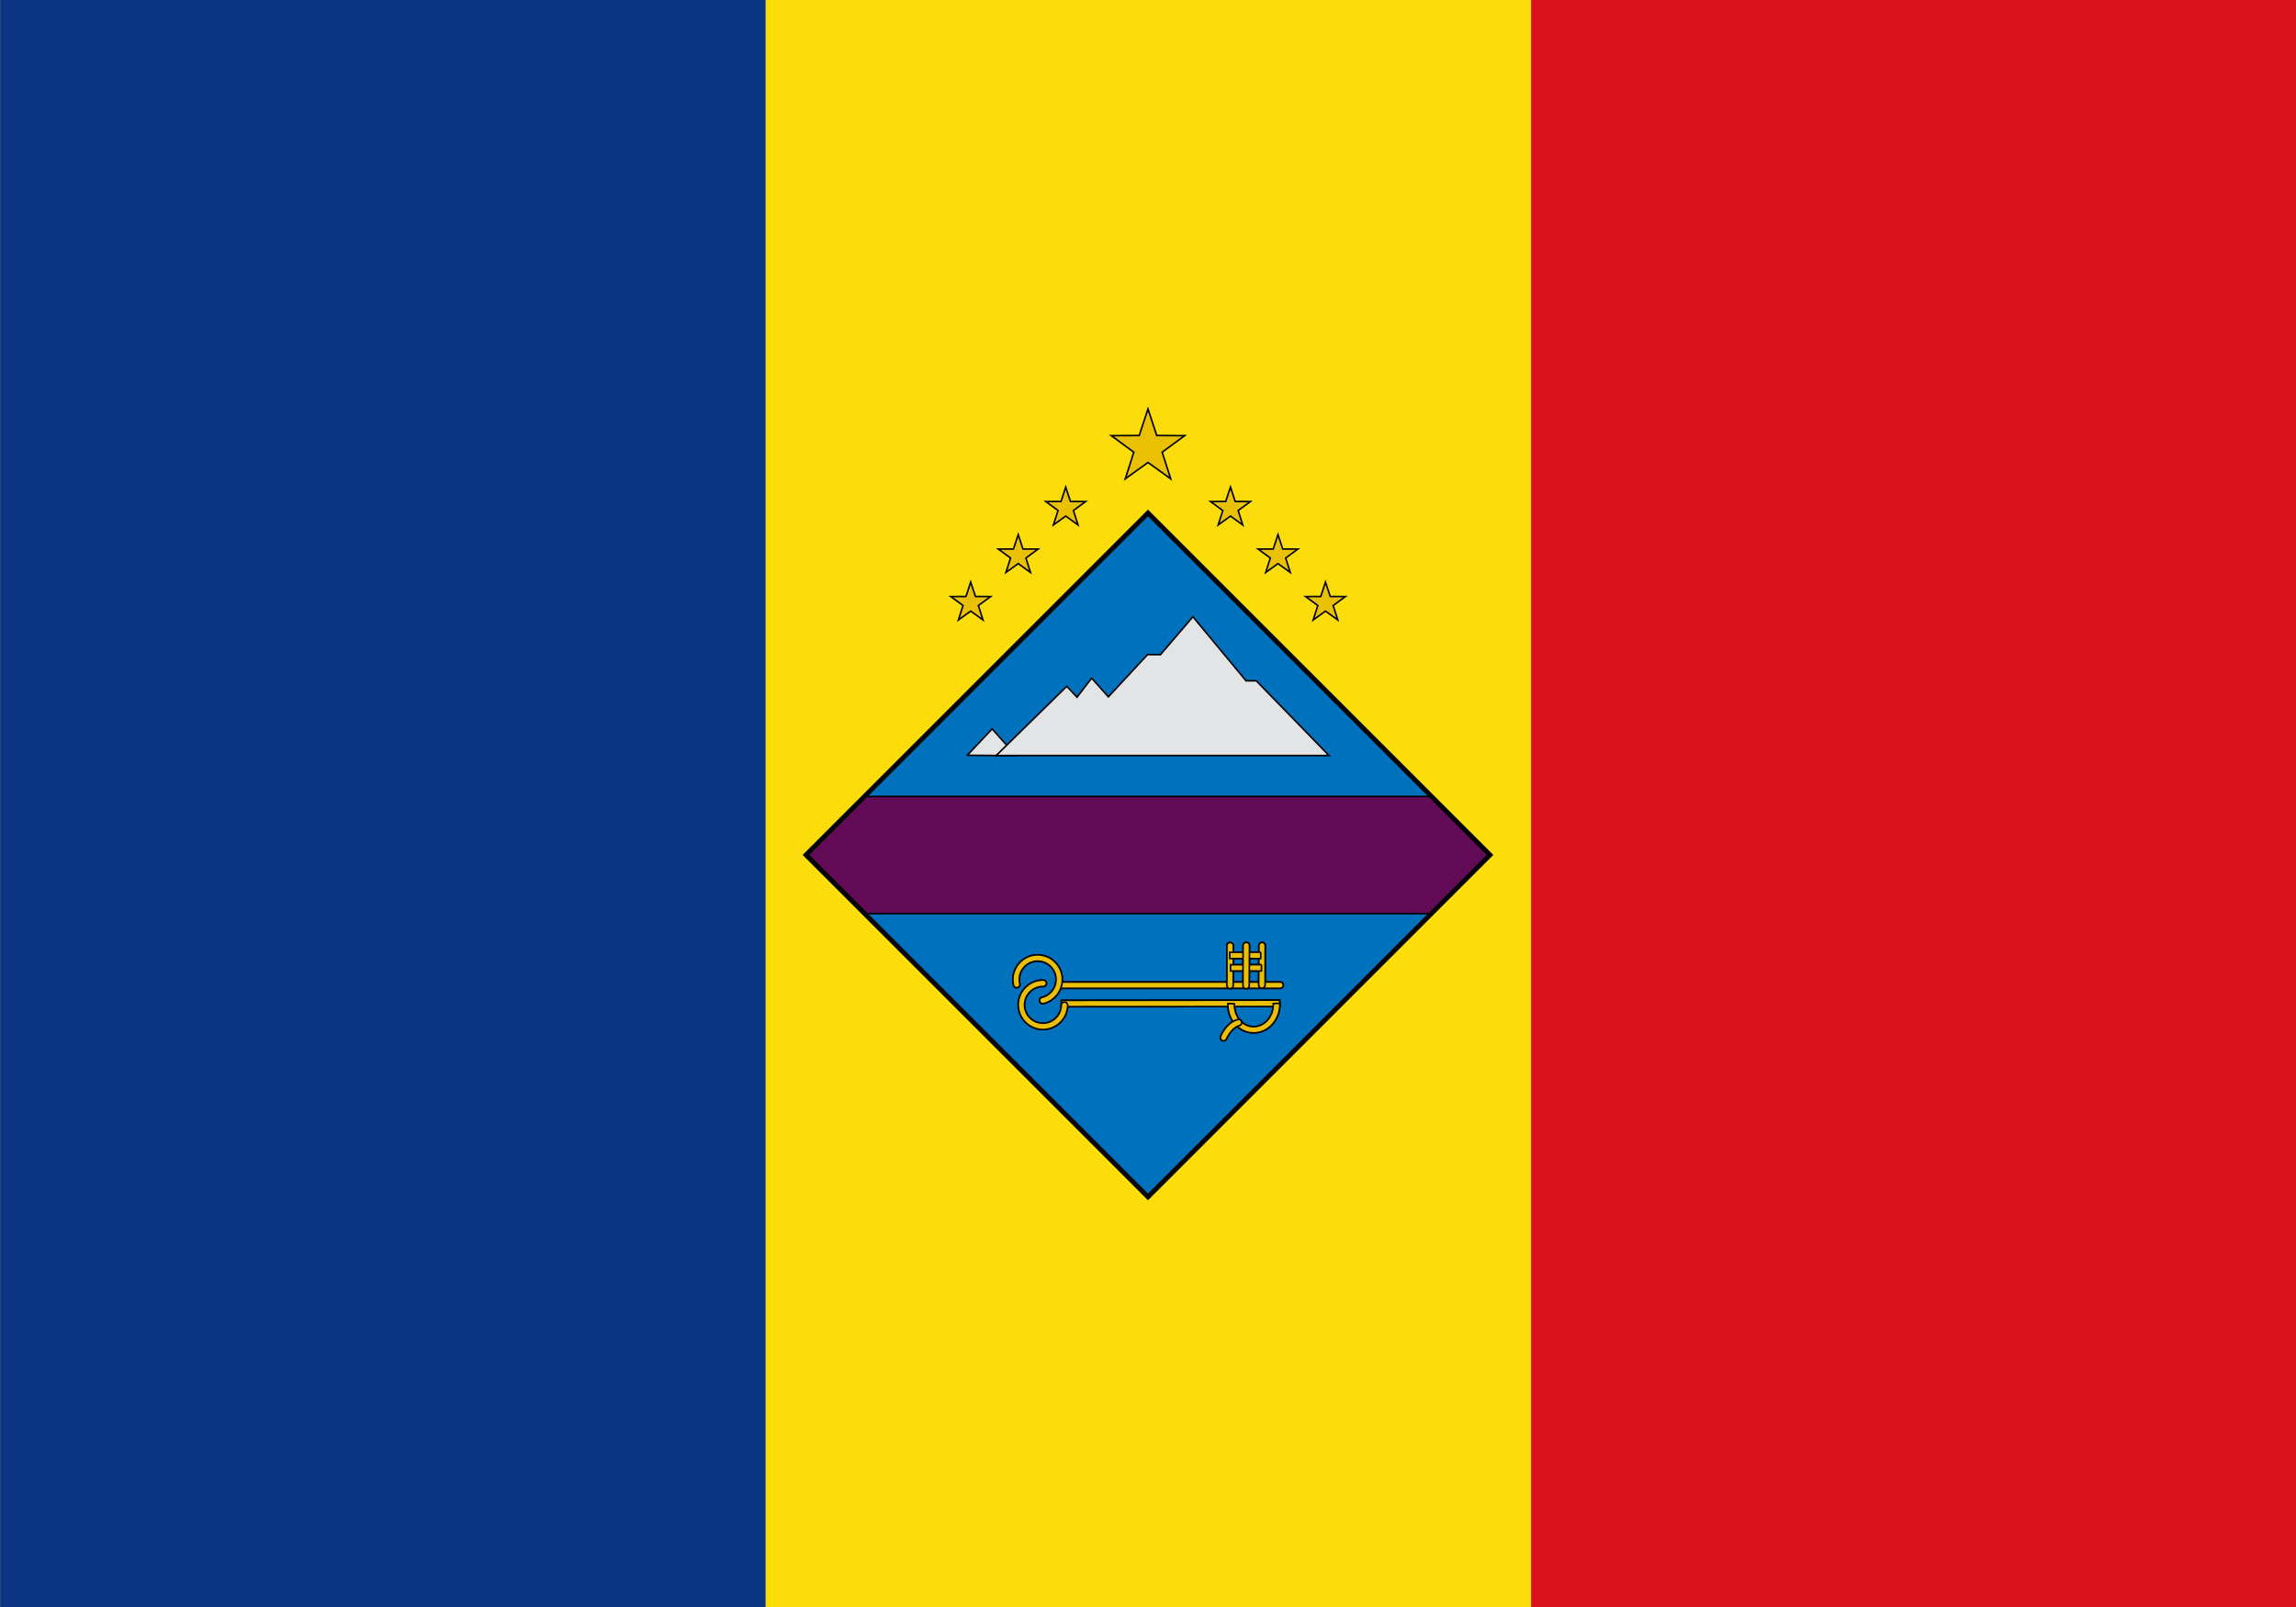 <?xml version="1.0" encoding="UTF-8" standalone="no"?>
<!-- Created with Inkscape (http://www.inkscape.org/) -->

<svg
        xmlns:dc="http://purl.org/dc/elements/1.1/"
        xmlns:cc="http://creativecommons.org/ns#"
        xmlns:rdf="http://www.w3.org/1999/02/22-rdf-syntax-ns#"
        xmlns:svg="http://www.w3.org/2000/svg"
        xmlns="http://www.w3.org/2000/svg"
        xmlns:xlink="http://www.w3.org/1999/xlink"
        xmlns:sodipodi="http://sodipodi.sourceforge.net/DTD/sodipodi-0.dtd"
        xmlns:inkscape="http://www.inkscape.org/namespaces/inkscape"
        width="750"
        height="525"
        id="svg2209"
        sodipodi:version="0.32"
        inkscape:version="0.48.1 "
        version="1.0"
        sodipodi:docname="Encamp.svg"
        inkscape:output_extension="org.inkscape.output.svg.inkscape">
    <defs
            id="defs2211">
        <clipPath
                id="clipPath4146"
                clipPathUnits="userSpaceOnUse">
            <rect
                    style="fill:none;stroke:#000000;stroke-width:1.229;stroke-miterlimit:4;stroke-dasharray:none"
                    id="rect4148"
                    width="125.116"
                    height="125.116"
                    x="-33.602"
                    y="189.971"
                    transform="matrix(0.707,-0.707,0.707,0.707,0,0)" />
        </clipPath>
        <clipPath
                id="clipPath3930"
                clipPathUnits="userSpaceOnUse">
            <rect
                    style="fill:none;stroke:#000000;stroke-width:1.229;stroke-miterlimit:4;stroke-dasharray:none"
                    id="rect3932"
                    width="125.116"
                    height="125.116"
                    x="-168.758"
                    y="54.816"
                    transform="matrix(0.707,-0.707,0.707,0.707,0,0)" />
        </clipPath>
        <clipPath
                id="clipPath3914"
                clipPathUnits="userSpaceOnUse">
            <rect
                    transform="matrix(0.707,-0.707,0.707,0.707,0,0)"
                    y="-127.92"
                    x="-531.334"
                    height="307.591"
                    width="307.591"
                    id="rect3916"
                    style="fill:#0071bc;stroke:none" />
        </clipPath>
        <clipPath
                id="clipPath3896"
                clipPathUnits="userSpaceOnUse">
            <rect
                    style="fill:#0071bc;fill-opacity:1;fill-rule:nonzero;stroke:none"
                    id="rect3898"
                    width="307.591"
                    height="307.591"
                    x="-474.431"
                    y="-182.688"
                    transform="matrix(0.707,-0.707,0.707,0.707,0,0)" />
        </clipPath>
    </defs>
    <sodipodi:namedview
            id="base"
            pagecolor="#ffffff"
            bordercolor="#666666"
            borderopacity="1.0"
            inkscape:pageopacity="0.0"
            inkscape:pageshadow="2"
            inkscape:zoom="0.90651089"
            inkscape:cx="374.99999"
            inkscape:cy="250.00002"
            inkscape:document-units="px"
            inkscape:current-layer="layer1"
            showborder="false"
            inkscape:showpageshadow="false"
            inkscape:window-width="1440"
            inkscape:window-height="840"
            inkscape:window-x="-4"
            inkscape:window-y="-4"
            showgrid="false"
            fit-margin-top="0"
            fit-margin-left="0"
            fit-margin-right="0"
            fit-margin-bottom="0"
            inkscape:window-maximized="0"
            inkscape:snap-bbox="true"
            inkscape:bbox-nodes="true" />
    <g
            inkscape:label="Capa 1"
            inkscape:groupmode="layer"
            id="layer1"
            transform="translate(-105.714,24.066)">
        <g
                id="g2225"
                transform="matrix(1.667,0,0,1.75,-70.476,-375.7)">
            <rect
                    y="200.934"
                    x="105.714"
                    height="300"
                    width="450"
                    id="rect2217"
                    style="fill:#fcdd09;fill-opacity:1;stroke:none" />
            <rect
                    y="200.934"
                    x="405.714"
                    height="300"
                    width="150"
                    id="rect2221"
                    style="fill:#da121a;fill-opacity:1;stroke:none" />
            <rect
                    style="fill:#0b3583;fill-opacity:1;stroke:none"
                    id="rect2986"
                    width="150"
                    height="300"
                    x="105.714"
                    y="200.934" />
        </g>
        <g
                transform="matrix(1.263,0,0,1.263,229.359,55.601)"
                id="g17168">
            <rect
                    style="fill:#0071bc;stroke:#000000;stroke-width:0.41;stroke-miterlimit:4;stroke-dasharray:none"
                    id="rect3908"
                    width="125.116"
                    height="125.116"
                    x="-33.602"
                    y="189.971"
                    transform="matrix(0.707,-0.707,0.707,0.707,0,0)" />
            <rect
                    clip-path="url(#clipPath4146)"
                    y="142.936"
                    x="96.848"
                    height="30.309"
                    width="204.383"
                    id="rect4136"
                    style="fill:#630b57;fill-opacity:1;fill-rule:nonzero;stroke:#000000;stroke-width:0.41;stroke-miterlimit:4;stroke-dasharray:none" />
            <rect
                    transform="matrix(0.707,-0.707,0.707,0.707,0,0)"
                    y="189.971"
                    x="-33.602"
                    height="125.116"
                    width="125.116"
                    id="rect3122"
                    style="fill:none;stroke:#000000;stroke-width:1.229;stroke-miterlimit:4;stroke-dasharray:none" />
            <g
                    style="fill:#e3e4e5"
                    transform="translate(1.672,0)"
                    id="g3904">
                <path
                        sodipodi:nodetypes="cccc"
                        id="path13664"
                        d="m 150.6,132.291 c 10.101,0.115 12.569,0.057 12.569,0.057 l -6.141,-6.887 -6.428,6.83 z"
                        style="fill:#e3e4e5;fill-opacity:1;fill-rule:evenodd;stroke:#000000;stroke-width:0.41;stroke-linecap:butt;stroke-linejoin:miter;stroke-miterlimit:4;stroke-opacity:1;stroke-dasharray:none"
                        inkscape:connector-curvature="0" />
                <path
                        sodipodi:nodetypes="cccccccccccc"
                        id="path1697"
                        d="m 158.084,132.339 86.051,0 -18.78,-19.309 -2.645,0 -13.754,-16.575 -8.376,9.787 -3.35,0 -10.139,10.933 -4.32,-4.849 -3.791,4.937 -2.645,-2.821 -18.251,17.898 z"
                        style="fill:#e3e4e5;fill-opacity:1;fill-rule:evenodd;stroke:#000000;stroke-width:0.41;stroke-linecap:butt;stroke-linejoin:miter;stroke-miterlimit:4;stroke-opacity:1;stroke-dasharray:none"
                        inkscape:connector-curvature="0" />
            </g>
            <use
                    height="18"
                    width="27"
                    y="0"
                    x="0"
                    style="fill:#ffcc00"
                    id="use3618"
                    transform="matrix(35,0,0,35,695.69,-879.404)"
                    xlink:href="#s" />
            <use
                    height="18"
                    width="27"
                    y="0"
                    x="0"
                    style="fill:#ffcc00"
                    id="use3648"
                    transform="matrix(35,0,0,35,707.771,-942.953)"
                    xlink:href="#s" />
            <use
                    height="18"
                    width="27"
                    y="0"
                    x="0"
                    style="fill:#ffcc00"
                    id="use3650"
                    transform="matrix(35,0,0,35,844.149,-741.976)"
                    xlink:href="#s" />
            <use
                    height="18"
                    width="27"
                    y="0"
                    x="0"
                    style="fill:#ffcc00"
                    id="use3652"
                    transform="matrix(35,0,0,35,950.22,-662.223)"
                    xlink:href="#s" />
            <use
                    height="18"
                    width="27"
                    y="0"
                    x="0"
                    style="fill:#ffcc00"
                    id="use3654"
                    transform="matrix(35,0,0,35,1036.119,-331.35)"
                    xlink:href="#s" />
            <g
                    transform="matrix(16.19,0,0,16.19,539.158,-322.146)"
                    id="g2321"
                    style="fill:#fff911;fill-opacity:1">
                <use
                        xlink:href="#s"
                        transform="translate(0,-6)"
                        id="use2323"
                        x="0"
                        y="0"
                        width="27"
                        height="18"
                        style="fill:#fff911;fill-opacity:1" />
                <g
                        id="g2325"
                        style="fill:#fff911;fill-opacity:1">
                    <use
                            xlink:href="#s"
                            transform="matrix(0.309,0.951,-0.951,0.309,-3,5.196)"
                            id="use2327"
                            x="0"
                            y="0"
                            width="27"
                            height="18"
                            style="fill:#fff911;fill-opacity:1" />
                    <use
                            xlink:href="#s"
                            transform="matrix(0.309,0.951,-0.951,0.309,-5.196,3)"
                            id="use2329"
                            x="0"
                            y="0"
                            width="27"
                            height="18"
                            style="fill:#fff911;fill-opacity:1" />
                    <use
                            xlink:href="#s"
                            transform="translate(6,0)"
                            id="use2331"
                            x="0"
                            y="0"
                            width="27"
                            height="18"
                            style="fill:#fff911;fill-opacity:1" />
                    <use
                            xlink:href="#s"
                            transform="matrix(-0.809,0.588,-0.588,-0.809,-5.196,-3)"
                            id="use2333"
                            x="0"
                            y="0"
                            width="27"
                            height="18"
                            style="fill:#fff911;fill-opacity:1" />
                    <use
                            xlink:href="#s"
                            transform="matrix(-0.809,-0.588,0.588,-0.809,-3,-5.196)"
                            id="use2335"
                            x="0"
                            y="0"
                            width="27"
                            height="18"
                            style="fill:#fff911;fill-opacity:1" />
                </g>
                <use
                        xlink:href="#s"
                        transform="translate(0,6)"
                        id="use2337"
                        x="0"
                        y="0"
                        width="27"
                        height="18"
                        style="fill:#fff911;fill-opacity:1" />
                <g
                        id="use2339"
                        transform="scale(-1,1)"
                        style="fill:#fff911;fill-opacity:1">
                    <use
                            height="18"
                            width="27"
                            y="0"
                            x="0"
                            id="use2586"
                            transform="matrix(0.309,0.951,-0.951,0.309,-3,5.196)"
                            xlink:href="#s"
                            style="fill:#fff911;fill-opacity:1" />
                    <use
                            height="18"
                            width="27"
                            y="0"
                            x="0"
                            id="use2588"
                            transform="matrix(0.309,0.951,-0.951,0.309,-5.196,3)"
                            xlink:href="#s"
                            style="fill:#fff911;fill-opacity:1" />
                    <use
                            height="18"
                            width="27"
                            y="0"
                            x="0"
                            id="use2590"
                            transform="translate(6,0)"
                            xlink:href="#s"
                            style="fill:#fff911;fill-opacity:1" />
                    <use
                            height="18"
                            width="27"
                            y="0"
                            x="0"
                            id="use2592"
                            transform="matrix(-0.809,0.588,-0.588,-0.809,-5.196,-3)"
                            xlink:href="#s"
                            style="fill:#fff911;fill-opacity:1" />
                    <use
                            height="18"
                            width="27"
                            y="0"
                            x="0"
                            id="use2594"
                            transform="matrix(-0.809,-0.588,0.588,-0.809,-3,-5.196)"
                            xlink:href="#s"
                            style="fill:#fff911;fill-opacity:1" />
                </g>
            </g>
            <g
                    transform="matrix(16.19,0,0,16.19,583.312,-475.388)"
                    id="g3816"
                    style="fill:#fff911;fill-opacity:1">
                <use
                        xlink:href="#s"
                        transform="translate(0,-6)"
                        id="use3818"
                        x="0"
                        y="0"
                        width="27"
                        height="18"
                        style="fill:#fff911;fill-opacity:1" />
                <g
                        id="g3820"
                        style="fill:#fff911;fill-opacity:1">
                    <use
                            xlink:href="#s"
                            transform="matrix(0.309,0.951,-0.951,0.309,-3,5.196)"
                            id="use3822"
                            x="0"
                            y="0"
                            width="27"
                            height="18"
                            style="fill:#fff911;fill-opacity:1" />
                    <use
                            xlink:href="#s"
                            transform="matrix(0.309,0.951,-0.951,0.309,-5.196,3)"
                            id="use3824"
                            x="0"
                            y="0"
                            width="27"
                            height="18"
                            style="fill:#fff911;fill-opacity:1" />
                    <use
                            xlink:href="#s"
                            transform="translate(6,0)"
                            id="use3826"
                            x="0"
                            y="0"
                            width="27"
                            height="18"
                            style="fill:#fff911;fill-opacity:1" />
                    <use
                            xlink:href="#s"
                            transform="matrix(-0.809,0.588,-0.588,-0.809,-5.196,-3)"
                            id="use3828"
                            x="0"
                            y="0"
                            width="27"
                            height="18"
                            style="fill:#fff911;fill-opacity:1" />
                    <use
                            xlink:href="#s"
                            transform="matrix(-0.809,-0.588,0.588,-0.809,-3,-5.196)"
                            id="use3830"
                            x="0"
                            y="0"
                            width="27"
                            height="18"
                            style="fill:#fff911;fill-opacity:1" />
                </g>
                <use
                        xlink:href="#s"
                        transform="translate(0,6)"
                        id="use3832"
                        x="0"
                        y="0"
                        width="27"
                        height="18"
                        style="fill:#fff911;fill-opacity:1" />
                <g
                        id="g3834"
                        transform="scale(-1,1)"
                        style="fill:#fff911;fill-opacity:1">
                    <use
                            height="18"
                            width="27"
                            y="0"
                            x="0"
                            id="use3836"
                            transform="matrix(0.309,0.951,-0.951,0.309,-3,5.196)"
                            xlink:href="#s"
                            style="fill:#fff911;fill-opacity:1" />
                    <use
                            height="18"
                            width="27"
                            y="0"
                            x="0"
                            id="use3838"
                            transform="matrix(0.309,0.951,-0.951,0.309,-5.196,3)"
                            xlink:href="#s"
                            style="fill:#fff911;fill-opacity:1" />
                    <use
                            height="18"
                            width="27"
                            y="0"
                            x="0"
                            id="use3840"
                            transform="translate(6,0)"
                            xlink:href="#s"
                            style="fill:#fff911;fill-opacity:1" />
                    <use
                            height="18"
                            width="27"
                            y="0"
                            x="0"
                            id="use3842"
                            transform="matrix(-0.809,0.588,-0.588,-0.809,-5.196,-3)"
                            xlink:href="#s"
                            style="fill:#fff911;fill-opacity:1" />
                    <use
                            height="18"
                            width="27"
                            y="0"
                            x="0"
                            id="use3844"
                            transform="matrix(-0.809,-0.588,0.588,-0.809,-3,-5.196)"
                            xlink:href="#s"
                            style="fill:#fff911;fill-opacity:1" />
                </g>
            </g>
            <g
                    transform="matrix(16.19,0,0,16.19,624.87,-457.207)"
                    id="g3846"
                    style="fill:#fff911;fill-opacity:1">
                <use
                        xlink:href="#s"
                        transform="translate(0,-6)"
                        id="use3848"
                        x="0"
                        y="0"
                        width="27"
                        height="18"
                        style="fill:#fff911;fill-opacity:1" />
                <g
                        id="g3850"
                        style="fill:#fff911;fill-opacity:1">
                    <use
                            xlink:href="#s"
                            transform="matrix(0.309,0.951,-0.951,0.309,-3,5.196)"
                            id="use3852"
                            x="0"
                            y="0"
                            width="27"
                            height="18"
                            style="fill:#fff911;fill-opacity:1" />
                    <use
                            xlink:href="#s"
                            transform="matrix(0.309,0.951,-0.951,0.309,-5.196,3)"
                            id="use3854"
                            x="0"
                            y="0"
                            width="27"
                            height="18"
                            style="fill:#fff911;fill-opacity:1" />
                    <use
                            xlink:href="#s"
                            transform="translate(6,0)"
                            id="use3856"
                            x="0"
                            y="0"
                            width="27"
                            height="18"
                            style="fill:#fff911;fill-opacity:1" />
                    <use
                            xlink:href="#s"
                            transform="matrix(-0.809,0.588,-0.588,-0.809,-5.196,-3)"
                            id="use3858"
                            x="0"
                            y="0"
                            width="27"
                            height="18"
                            style="fill:#fff911;fill-opacity:1" />
                    <use
                            xlink:href="#s"
                            transform="matrix(-0.809,-0.588,0.588,-0.809,-3,-5.196)"
                            id="use3860"
                            x="0"
                            y="0"
                            width="27"
                            height="18"
                            style="fill:#fff911;fill-opacity:1" />
                </g>
                <use
                        xlink:href="#s"
                        transform="translate(0,6)"
                        id="use3862"
                        x="0"
                        y="0"
                        width="27"
                        height="18"
                        style="fill:#fff911;fill-opacity:1" />
                <g
                        id="g3864"
                        transform="scale(-1,1)"
                        style="fill:#fff911;fill-opacity:1">
                    <use
                            height="18"
                            width="27"
                            y="0"
                            x="0"
                            id="use3866"
                            transform="matrix(0.309,0.951,-0.951,0.309,-3,5.196)"
                            xlink:href="#s"
                            style="fill:#fff911;fill-opacity:1" />
                    <use
                            height="18"
                            width="27"
                            y="0"
                            x="0"
                            id="use3868"
                            transform="matrix(0.309,0.951,-0.951,0.309,-5.196,3)"
                            xlink:href="#s"
                            style="fill:#fff911;fill-opacity:1" />
                    <use
                            height="18"
                            width="27"
                            y="0"
                            x="0"
                            id="use3870"
                            transform="translate(6,0)"
                            xlink:href="#s"
                            style="fill:#fff911;fill-opacity:1" />
                    <use
                            height="18"
                            width="27"
                            y="0"
                            x="0"
                            id="use3872"
                            transform="matrix(-0.809,0.588,-0.588,-0.809,-5.196,-3)"
                            xlink:href="#s"
                            style="fill:#fff911;fill-opacity:1" />
                    <use
                            height="18"
                            width="27"
                            y="0"
                            x="0"
                            id="use3874"
                            transform="matrix(-0.809,-0.588,0.588,-0.809,-3,-5.196)"
                            xlink:href="#s"
                            style="fill:#fff911;fill-opacity:1" />
                </g>
            </g>
            <g
                    transform="matrix(16.19,0,0,16.19,624.87,-457.207)"
                    id="g3876"
                    style="fill:#fff911;fill-opacity:1">
                <use
                        xlink:href="#s"
                        transform="translate(0,-6)"
                        id="use3878"
                        x="0"
                        y="0"
                        width="27"
                        height="18"
                        style="fill:#fff911;fill-opacity:1" />
                <g
                        id="g3880"
                        style="fill:#fff911;fill-opacity:1">
                    <use
                            xlink:href="#s"
                            transform="matrix(0.309,0.951,-0.951,0.309,-3,5.196)"
                            id="use3882"
                            x="0"
                            y="0"
                            width="27"
                            height="18"
                            style="fill:#fff911;fill-opacity:1" />
                    <use
                            xlink:href="#s"
                            transform="matrix(0.309,0.951,-0.951,0.309,-5.196,3)"
                            id="use3884"
                            x="0"
                            y="0"
                            width="27"
                            height="18"
                            style="fill:#fff911;fill-opacity:1" />
                    <use
                            xlink:href="#s"
                            transform="translate(6,0)"
                            id="use3886"
                            x="0"
                            y="0"
                            width="27"
                            height="18"
                            style="fill:#fff911;fill-opacity:1" />
                    <use
                            xlink:href="#s"
                            transform="matrix(-0.809,0.588,-0.588,-0.809,-5.196,-3)"
                            id="use3888"
                            x="0"
                            y="0"
                            width="27"
                            height="18"
                            style="fill:#fff911;fill-opacity:1" />
                    <use
                            xlink:href="#s"
                            transform="matrix(-0.809,-0.588,0.588,-0.809,-3,-5.196)"
                            id="use3890"
                            x="0"
                            y="0"
                            width="27"
                            height="18"
                            style="fill:#fff911;fill-opacity:1" />
                </g>
                <use
                        xlink:href="#s"
                        transform="translate(0,6)"
                        id="use3892"
                        x="0"
                        y="0"
                        width="27"
                        height="18"
                        style="fill:#fff911;fill-opacity:1" />
                <g
                        id="g3894"
                        transform="scale(-1,1)"
                        style="fill:#fff911;fill-opacity:1">
                    <use
                            height="18"
                            width="27"
                            y="0"
                            x="0"
                            id="use3896"
                            transform="matrix(0.309,0.951,-0.951,0.309,-3,5.196)"
                            xlink:href="#s"
                            style="fill:#fff911;fill-opacity:1" />
                    <use
                            height="18"
                            width="27"
                            y="0"
                            x="0"
                            id="use3898"
                            transform="matrix(0.309,0.951,-0.951,0.309,-5.196,3)"
                            xlink:href="#s"
                            style="fill:#fff911;fill-opacity:1" />
                    <use
                            height="18"
                            width="27"
                            y="0"
                            x="0"
                            id="use3900"
                            transform="translate(6,0)"
                            xlink:href="#s"
                            style="fill:#fff911;fill-opacity:1" />
                    <use
                            height="18"
                            width="27"
                            y="0"
                            x="0"
                            id="use3902"
                            transform="matrix(-0.809,0.588,-0.588,-0.809,-5.196,-3)"
                            xlink:href="#s"
                            style="fill:#fff911;fill-opacity:1" />
                    <use
                            height="18"
                            width="27"
                            y="0"
                            x="0"
                            id="use3904"
                            transform="matrix(-0.809,-0.588,0.588,-0.809,-3,-5.196)"
                            xlink:href="#s"
                            style="fill:#fff911;fill-opacity:1" />
                </g>
            </g>
            <g
                    transform="matrix(16.19,0,0,16.19,624.87,-457.207)"
                    id="g3906"
                    style="fill:#fff911;fill-opacity:1">
                <use
                        xlink:href="#s"
                        transform="translate(0,-6)"
                        id="use3908"
                        x="0"
                        y="0"
                        width="27"
                        height="18"
                        style="fill:#fff911;fill-opacity:1" />
                <g
                        id="g3910"
                        style="fill:#fff911;fill-opacity:1">
                    <use
                            xlink:href="#s"
                            transform="matrix(0.309,0.951,-0.951,0.309,-3,5.196)"
                            id="use3912"
                            x="0"
                            y="0"
                            width="27"
                            height="18"
                            style="fill:#fff911;fill-opacity:1" />
                    <use
                            xlink:href="#s"
                            transform="matrix(0.309,0.951,-0.951,0.309,-5.196,3)"
                            id="use3914"
                            x="0"
                            y="0"
                            width="27"
                            height="18"
                            style="fill:#fff911;fill-opacity:1" />
                    <use
                            xlink:href="#s"
                            transform="translate(6,0)"
                            id="use3916"
                            x="0"
                            y="0"
                            width="27"
                            height="18"
                            style="fill:#fff911;fill-opacity:1" />
                    <use
                            xlink:href="#s"
                            transform="matrix(-0.809,0.588,-0.588,-0.809,-5.196,-3)"
                            id="use3918"
                            x="0"
                            y="0"
                            width="27"
                            height="18"
                            style="fill:#fff911;fill-opacity:1" />
                    <use
                            xlink:href="#s"
                            transform="matrix(-0.809,-0.588,0.588,-0.809,-3,-5.196)"
                            id="use3920"
                            x="0"
                            y="0"
                            width="27"
                            height="18"
                            style="fill:#fff911;fill-opacity:1" />
                </g>
                <use
                        xlink:href="#s"
                        transform="translate(0,6)"
                        id="use3922"
                        x="0"
                        y="0"
                        width="27"
                        height="18"
                        style="fill:#fff911;fill-opacity:1" />
                <g
                        id="g3924"
                        transform="scale(-1,1)"
                        style="fill:#fff911;fill-opacity:1">
                    <use
                            height="18"
                            width="27"
                            y="0"
                            x="0"
                            id="use3926"
                            transform="matrix(0.309,0.951,-0.951,0.309,-3,5.196)"
                            xlink:href="#s"
                            style="fill:#fff911;fill-opacity:1" />
                    <use
                            height="18"
                            width="27"
                            y="0"
                            x="0"
                            id="use3928"
                            transform="matrix(0.309,0.951,-0.951,0.309,-5.196,3)"
                            xlink:href="#s"
                            style="fill:#fff911;fill-opacity:1" />
                    <use
                            height="18"
                            width="27"
                            y="0"
                            x="0"
                            id="use3930"
                            transform="translate(6,0)"
                            xlink:href="#s"
                            style="fill:#fff911;fill-opacity:1" />
                    <use
                            height="18"
                            width="27"
                            y="0"
                            x="0"
                            id="use3932"
                            transform="matrix(-0.809,0.588,-0.588,-0.809,-5.196,-3)"
                            xlink:href="#s"
                            style="fill:#fff911;fill-opacity:1" />
                    <use
                            height="18"
                            width="27"
                            y="0"
                            x="0"
                            id="use3934"
                            transform="matrix(-0.809,-0.588,0.588,-0.809,-3,-5.196)"
                            xlink:href="#s"
                            style="fill:#fff911;fill-opacity:1" />
                </g>
            </g>
            <g
                    transform="matrix(16.19,0,0,16.19,624.87,-457.207)"
                    id="g3936"
                    style="fill:#fff911;fill-opacity:1">
                <use
                        xlink:href="#s"
                        transform="translate(0,-6)"
                        id="use3938"
                        x="0"
                        y="0"
                        width="27"
                        height="18"
                        style="fill:#fff911;fill-opacity:1" />
                <g
                        id="g3940"
                        style="fill:#fff911;fill-opacity:1">
                    <use
                            xlink:href="#s"
                            transform="matrix(0.309,0.951,-0.951,0.309,-3,5.196)"
                            id="use3942"
                            x="0"
                            y="0"
                            width="27"
                            height="18"
                            style="fill:#fff911;fill-opacity:1" />
                    <use
                            xlink:href="#s"
                            transform="matrix(0.309,0.951,-0.951,0.309,-5.196,3)"
                            id="use3944"
                            x="0"
                            y="0"
                            width="27"
                            height="18"
                            style="fill:#fff911;fill-opacity:1" />
                    <use
                            xlink:href="#s"
                            transform="translate(6,0)"
                            id="use3946"
                            x="0"
                            y="0"
                            width="27"
                            height="18"
                            style="fill:#fff911;fill-opacity:1" />
                    <use
                            xlink:href="#s"
                            transform="matrix(-0.809,0.588,-0.588,-0.809,-5.196,-3)"
                            id="use3948"
                            x="0"
                            y="0"
                            width="27"
                            height="18"
                            style="fill:#fff911;fill-opacity:1" />
                    <use
                            xlink:href="#s"
                            transform="matrix(-0.809,-0.588,0.588,-0.809,-3,-5.196)"
                            id="use3950"
                            x="0"
                            y="0"
                            width="27"
                            height="18"
                            style="fill:#fff911;fill-opacity:1" />
                </g>
                <use
                        xlink:href="#s"
                        transform="translate(0,6)"
                        id="use3952"
                        x="0"
                        y="0"
                        width="27"
                        height="18"
                        style="fill:#fff911;fill-opacity:1" />
                <g
                        id="g3954"
                        transform="scale(-1,1)"
                        style="fill:#fff911;fill-opacity:1">
                    <use
                            height="18"
                            width="27"
                            y="0"
                            x="0"
                            id="use3956"
                            transform="matrix(0.309,0.951,-0.951,0.309,-3,5.196)"
                            xlink:href="#s"
                            style="fill:#fff911;fill-opacity:1" />
                    <use
                            height="18"
                            width="27"
                            y="0"
                            x="0"
                            id="use3958"
                            transform="matrix(0.309,0.951,-0.951,0.309,-5.196,3)"
                            xlink:href="#s"
                            style="fill:#fff911;fill-opacity:1" />
                    <use
                            height="18"
                            width="27"
                            y="0"
                            x="0"
                            id="use3960"
                            transform="translate(6,0)"
                            xlink:href="#s"
                            style="fill:#fff911;fill-opacity:1" />
                    <use
                            height="18"
                            width="27"
                            y="0"
                            x="0"
                            id="use3962"
                            transform="matrix(-0.809,0.588,-0.588,-0.809,-5.196,-3)"
                            xlink:href="#s"
                            style="fill:#fff911;fill-opacity:1" />
                    <use
                            height="18"
                            width="27"
                            y="0"
                            x="0"
                            id="use3964"
                            transform="matrix(-0.809,-0.588,0.588,-0.809,-3,-5.196)"
                            xlink:href="#s"
                            style="fill:#fff911;fill-opacity:1" />
                </g>
            </g>
            <g
                    transform="matrix(16.19,0,0,16.19,589.806,-492.271)"
                    id="g3966"
                    style="fill:#fff911;fill-opacity:1">
                <use
                        xlink:href="#s"
                        transform="translate(0,-6)"
                        id="use3968"
                        x="0"
                        y="0"
                        width="27"
                        height="18"
                        style="fill:#fff911;fill-opacity:1" />
                <g
                        id="g3970"
                        style="fill:#fff911;fill-opacity:1">
                    <use
                            xlink:href="#s"
                            transform="matrix(0.309,0.951,-0.951,0.309,-3,5.196)"
                            id="use3972"
                            x="0"
                            y="0"
                            width="27"
                            height="18"
                            style="fill:#fff911;fill-opacity:1" />
                    <use
                            xlink:href="#s"
                            transform="matrix(0.309,0.951,-0.951,0.309,-5.196,3)"
                            id="use3974"
                            x="0"
                            y="0"
                            width="27"
                            height="18"
                            style="fill:#fff911;fill-opacity:1" />
                    <use
                            xlink:href="#s"
                            transform="translate(6,0)"
                            id="use3976"
                            x="0"
                            y="0"
                            width="27"
                            height="18"
                            style="fill:#fff911;fill-opacity:1" />
                    <use
                            xlink:href="#s"
                            transform="matrix(-0.809,0.588,-0.588,-0.809,-5.196,-3)"
                            id="use3978"
                            x="0"
                            y="0"
                            width="27"
                            height="18"
                            style="fill:#fff911;fill-opacity:1" />
                    <use
                            xlink:href="#s"
                            transform="matrix(-0.809,-0.588,0.588,-0.809,-3,-5.196)"
                            id="use3980"
                            x="0"
                            y="0"
                            width="27"
                            height="18"
                            style="fill:#fff911;fill-opacity:1" />
                </g>
                <use
                        xlink:href="#s"
                        transform="translate(0,6)"
                        id="use3982"
                        x="0"
                        y="0"
                        width="27"
                        height="18"
                        style="fill:#fff911;fill-opacity:1" />
                <g
                        id="g3984"
                        transform="scale(-1,1)"
                        style="fill:#fff911;fill-opacity:1">
                    <use
                            height="18"
                            width="27"
                            y="0"
                            x="0"
                            id="use3986"
                            transform="matrix(0.309,0.951,-0.951,0.309,-3,5.196)"
                            xlink:href="#s"
                            style="fill:#fff911;fill-opacity:1" />
                    <use
                            height="18"
                            width="27"
                            y="0"
                            x="0"
                            id="use3988"
                            transform="matrix(0.309,0.951,-0.951,0.309,-5.196,3)"
                            xlink:href="#s"
                            style="fill:#fff911;fill-opacity:1" />
                    <use
                            height="18"
                            width="27"
                            y="0"
                            x="0"
                            id="use3990"
                            transform="translate(6,0)"
                            xlink:href="#s"
                            style="fill:#fff911;fill-opacity:1" />
                    <use
                            height="18"
                            width="27"
                            y="0"
                            x="0"
                            id="use3992"
                            transform="matrix(-0.809,0.588,-0.588,-0.809,-5.196,-3)"
                            xlink:href="#s"
                            style="fill:#fff911;fill-opacity:1" />
                    <use
                            height="18"
                            width="27"
                            y="0"
                            x="0"
                            id="use3994"
                            transform="matrix(-0.809,-0.588,0.588,-0.809,-3,-5.196)"
                            xlink:href="#s"
                            style="fill:#fff911;fill-opacity:1" />
                </g>
            </g>
            <path
                    inkscape:transform-center-y="-2.3226098"
                    transform="matrix(0.155,0,0,0.155,211.898,-17.798)"
                    d="m -83.129,390.387 14.621,44.281 46.632,0.221 -37.596,27.589 14.2,44.418 -37.856,-27.231 -37.856,27.231 14.2,-44.418 -37.596,-27.589 46.632,-0.221 z"
                    inkscape:randomized="0"
                    inkscape:rounded="0"
                    inkscape:flatsided="false"
                    sodipodi:arg2="-0.9424778"
                    sodipodi:arg1="-1.5707963"
                    sodipodi:r2="24.873928"
                    sodipodi:r1="64.404877"
                    sodipodi:cy="454.79156"
                    sodipodi:cx="-83.129028"
                    sodipodi:sides="5"
                    id="path3900"
                    style="fill:#eac102;fill-opacity:1;fill-rule:nonzero;stroke:#000000;stroke-width:2.648;stroke-miterlimit:4;stroke-dasharray:none"
                    sodipodi:type="star" />
            <g
                    transform="translate(3.128,0)"
                    id="g4077">
                <path
                        style="font-size:medium;font-style:normal;font-variant:normal;font-weight:normal;font-stretch:normal;text-indent:0;text-align:start;text-decoration:none;line-height:normal;letter-spacing:normal;word-spacing:normal;text-transform:none;direction:ltr;block-progression:tb;writing-mode:lr-tb;text-anchor:start;baseline-shift:baseline;color:#000000;fill:#eac102;fill-opacity:1;stroke:#000000;stroke-width:0.41;stroke-miterlimit:4;stroke-dasharray:none;marker:none;visibility:visible;display:inline;overflow:visible;enable-background:accumulate;font-family:Sans;-inkscape-font-specification:Sans"
                        d="m 173.138,190.938 a 0.819,0.819 0 0 0 0.156,1.625 l 56.656,0 a 0.819,0.819 0 1 0 0,-1.625 l -56.656,0 a 0.819,0.819 0 0 0 -0.156,0 z"
                        id="path3934"
                        inkscape:connector-curvature="0" />
                <path
                        style="font-size:medium;font-style:normal;font-variant:normal;font-weight:normal;font-stretch:normal;text-indent:0;text-align:start;text-decoration:none;line-height:normal;letter-spacing:normal;word-spacing:normal;text-transform:none;direction:ltr;block-progression:tb;writing-mode:lr-tb;text-anchor:start;baseline-shift:baseline;color:#000000;fill:#eac102;fill-opacity:1;stroke:#000000;stroke-width:0.41;stroke-miterlimit:4;stroke-dasharray:none;marker:none;visibility:visible;display:inline;overflow:visible;enable-background:accumulate;font-family:Sans;-inkscape-font-specification:Sans"
                        d="m 229.951,195.625 -56.469,0.062 0,1.625 56.469,-0.031 0,-1.656 z"
                        id="path3936"
                        inkscape:connector-curvature="0" />
                <path
                        style="font-size:medium;font-style:normal;font-variant:normal;font-weight:normal;font-stretch:normal;text-indent:0;text-align:start;text-decoration:none;line-height:normal;letter-spacing:normal;word-spacing:normal;text-transform:none;direction:ltr;block-progression:tb;writing-mode:lr-tb;text-anchor:start;baseline-shift:baseline;color:#000000;fill:#eac102;fill-opacity:1;stroke:#000000;stroke-width:0.41;stroke-miterlimit:4;stroke-dasharray:none;marker:none;visibility:visible;display:inline;overflow:visible;enable-background:accumulate;font-family:Sans;-inkscape-font-specification:Sans"
                        d="m 217.045,180.719 a 0.819,0.819 0 0 0 -0.75,0.812 l 0,10.188 a 0.819,0.819 0 1 0 1.625,0 l 0.031,-10.156 a 0.819,0.819 0 0 0 -0.906,-0.844 z"
                        id="path3938"
                        inkscape:connector-curvature="0" />
                <path
                        style="font-size:medium;font-style:normal;font-variant:normal;font-weight:normal;font-stretch:normal;text-indent:0;text-align:start;text-decoration:none;line-height:normal;letter-spacing:normal;word-spacing:normal;text-transform:none;direction:ltr;block-progression:tb;writing-mode:lr-tb;text-anchor:start;baseline-shift:baseline;color:#000000;fill:#eac102;fill-opacity:1;stroke:#000000;stroke-width:0.41;stroke-miterlimit:4;stroke-dasharray:none;marker:none;visibility:visible;display:inline;overflow:visible;enable-background:accumulate;font-family:Sans;-inkscape-font-specification:Sans"
                        d="m 225.201,180.719 a 0.819,0.819 0 0 0 -0.625,0.812 l -0.062,10.188 a 0.828,0.828 0 0 0 1.656,0 l 0.031,-10.156 a 0.819,0.819 0 0 0 -1,-0.844 z"
                        id="path3940"
                        inkscape:connector-curvature="0" />
                <path
                        style="font-size:medium;font-style:normal;font-variant:normal;font-weight:normal;font-stretch:normal;text-indent:0;text-align:start;text-decoration:none;line-height:normal;letter-spacing:normal;word-spacing:normal;text-transform:none;direction:ltr;block-progression:tb;writing-mode:lr-tb;text-anchor:start;baseline-shift:baseline;color:#000000;fill:#eac102;fill-opacity:1;stroke:#000000;stroke-width:0.41;stroke-miterlimit:4;stroke-dasharray:none;marker:none;visibility:visible;display:inline;overflow:visible;enable-background:accumulate;font-family:Sans;-inkscape-font-specification:Sans"
                        d="m 225.232,186.438 -8,0.031 0,1.625 8,0 0,-1.656 z"
                        id="path3942"
                        inkscape:connector-curvature="0" />
                <path
                        style="font-size:medium;font-style:normal;font-variant:normal;font-weight:normal;font-stretch:normal;text-indent:0;text-align:start;text-decoration:none;line-height:normal;letter-spacing:normal;word-spacing:normal;text-transform:none;direction:ltr;block-progression:tb;writing-mode:lr-tb;text-anchor:start;baseline-shift:baseline;color:#000000;fill:#eac102;fill-opacity:1;stroke:#000000;stroke-width:0.41;stroke-miterlimit:4;stroke-dasharray:none;marker:none;visibility:visible;display:inline;overflow:visible;enable-background:accumulate;font-family:Sans;-inkscape-font-specification:Sans"
                        d="m 225.045,183.219 -8.031,0.031 0.031,1.625 8,0 0,-1.656 z"
                        id="path3944"
                        inkscape:connector-curvature="0" />
                <path
                        style="font-size:medium;font-style:normal;font-variant:normal;font-weight:normal;font-stretch:normal;text-indent:0;text-align:start;text-decoration:none;line-height:normal;letter-spacing:normal;word-spacing:normal;text-transform:none;direction:ltr;block-progression:tb;writing-mode:lr-tb;text-anchor:start;baseline-shift:baseline;color:#000000;fill:#eac102;fill-opacity:1;stroke:#000000;stroke-width:0.41;stroke-miterlimit:4;stroke-dasharray:none;marker:none;visibility:visible;display:inline;overflow:visible;enable-background:accumulate;font-family:Sans;-inkscape-font-specification:Sans"
                        d="m 221.201,180.688 a 0.819,0.819 0 0 0 -0.719,0.844 l -0.031,10.219 a 0.819,0.819 0 1 0 1.625,0 l 0.062,-10.219 a 0.819,0.819 0 0 0 -0.938,-0.844 z"
                        id="path3946"
                        inkscape:connector-curvature="0" />
                <path
                        style="font-size:medium;font-style:normal;font-variant:normal;font-weight:normal;font-stretch:normal;text-indent:0;text-align:start;text-decoration:none;line-height:normal;letter-spacing:normal;word-spacing:normal;text-transform:none;direction:ltr;block-progression:tb;writing-mode:lr-tb;text-anchor:start;baseline-shift:baseline;color:#000000;fill:#eac102;fill-opacity:1;stroke:#000000;stroke-width:0.41;stroke-miterlimit:4;stroke-dasharray:none;marker:none;visibility:visible;display:inline;overflow:visible;enable-background:accumulate;font-family:Sans;-inkscape-font-specification:Sans"
                        d="m 168.798,190.44 c -3.493,-0.041 -6.394,2.757 -6.469,6.25 -0.076,3.517 2.733,6.456 6.25,6.531 3.517,0.076 6.456,-2.733 6.531,-6.25 a 0.828,0.828 0 1 0 -1.656,-0.031 c -0.057,2.631 -2.212,4.713 -4.844,4.656 -2.631,-0.057 -4.713,-2.212 -4.656,-4.844 0.056,-2.613 2.199,-4.687 4.812,-4.656 a 0.828,0.828 0 1 0 0.031,-1.656 z"
                        id="path3948"
                        inkscape:connector-curvature="0" />
                <path
                        style="font-size:medium;font-style:normal;font-variant:normal;font-weight:normal;font-stretch:normal;text-indent:0;text-align:start;text-decoration:none;line-height:normal;letter-spacing:normal;word-spacing:normal;text-transform:none;direction:ltr;block-progression:tb;writing-mode:lr-tb;text-anchor:start;baseline-shift:baseline;color:#000000;fill:#eac102;fill-opacity:1;stroke:#000000;stroke-width:0.41;stroke-miterlimit:4;stroke-dasharray:none;marker:none;visibility:visible;display:inline;overflow:visible;enable-background:accumulate;font-family:Sans;-inkscape-font-specification:Sans"
                        d="m 168.859,196.515 c 3.393,-0.831 5.504,-4.265 4.705,-7.666 -0.804,-3.424 -4.257,-5.57 -7.682,-4.766 -3.424,0.804 -5.57,4.257 -4.766,7.682 a 0.828,0.828 0 0 0 1.612,-0.383 c -0.602,-2.562 0.967,-5.116 3.529,-5.717 2.562,-0.602 5.116,0.967 5.717,3.529 0.597,2.545 -0.96,5.088 -3.499,5.709 a 0.828,0.828 0 1 0 0.383,1.612 z"
                        id="path3950"
                        inkscape:connector-curvature="0" />
                <path
                        style="font-size:medium;font-style:normal;font-variant:normal;font-weight:normal;font-stretch:normal;text-indent:0;text-align:start;text-decoration:none;line-height:normal;letter-spacing:normal;word-spacing:normal;text-transform:none;direction:ltr;block-progression:tb;writing-mode:lr-tb;text-anchor:start;baseline-shift:baseline;color:#000000;fill:#eac102;fill-opacity:1;stroke:#000000;stroke-width:0.41;stroke-miterlimit:4;stroke-dasharray:none;marker:none;visibility:visible;display:inline;overflow:visible;enable-background:accumulate;font-family:Sans;-inkscape-font-specification:Sans"
                        d="m 216.531,196.499 c -0.008,0.197 0.009,0.397 0.016,0.594 0.136,3.974 3.188,7.193 6.97,6.995 3.782,-0.197 6.604,-3.674 6.468,-7.648 l -1.687,0.05 c 0.111,3.24 -2.151,5.86 -4.867,6.001 -2.716,0.142 -5.085,-2.209 -5.197,-5.449 -0.005,-0.16 -0.026,-0.309 -0.019,-0.469 l -1.683,-0.075 z"
                        id="path3952"
                        inkscape:connector-curvature="0" />
                <path
                        style="font-size:medium;font-style:normal;font-variant:normal;font-weight:normal;font-stretch:normal;text-indent:0;text-align:start;text-decoration:none;line-height:normal;letter-spacing:normal;word-spacing:normal;text-transform:none;direction:ltr;block-progression:tb;writing-mode:lr-tb;text-anchor:start;baseline-shift:baseline;color:#000000;fill:#eac102;fill-opacity:1;stroke:#000000;stroke-width:0.41;stroke-miterlimit:4;stroke-dasharray:none;marker:none;visibility:visible;display:inline;overflow:visible;enable-background:accumulate;font-family:Sans;-inkscape-font-specification:Sans"
                        d="m 219.17,200.625 a 0.819,0.819 0 0 0 -0.219,0.062 c -3.038,0.921 -4.281,4.344 -4.281,4.344 a 0.821,0.821 0 1 0 1.531,0.594 c 0,0 1.218,-2.769 3.219,-3.375 a 0.822,0.822 0 1 0 -0.25,-1.625 z"
                        id="path3954"
                        inkscape:connector-curvature="0" />
                <path
                        style="font-size:medium;font-style:normal;font-variant:normal;font-weight:normal;font-stretch:normal;text-indent:0;text-align:start;text-decoration:none;line-height:normal;letter-spacing:normal;word-spacing:normal;text-transform:none;direction:ltr;block-progression:tb;writing-mode:lr-tb;text-anchor:start;baseline-shift:baseline;color:#000000;fill:#eac102;fill-opacity:1;stroke:#000000;stroke-width:0.41;stroke-miterlimit:4;stroke-dasharray:none;marker:none;visibility:visible;display:inline;overflow:visible;enable-background:accumulate;font-family:Sans;-inkscape-font-specification:Sans"
                        d="m 173.138,190.938 a 0.819,0.819 0 0 0 0.156,1.625 l 56.656,0 a 0.819,0.819 0 1 0 0,-1.625 l -56.656,0 a 0.819,0.819 0 0 0 -0.156,0 z"
                        id="path3958"
                        inkscape:connector-curvature="0" />
                <path
                        style="font-size:medium;font-style:normal;font-variant:normal;font-weight:normal;font-stretch:normal;text-indent:0;text-align:start;text-decoration:none;line-height:normal;letter-spacing:normal;word-spacing:normal;text-transform:none;direction:ltr;block-progression:tb;writing-mode:lr-tb;text-anchor:start;baseline-shift:baseline;color:#000000;fill:#eac102;fill-opacity:1;stroke:#000000;stroke-width:0.41;stroke-miterlimit:4;stroke-dasharray:none;marker:none;visibility:visible;display:inline;overflow:visible;enable-background:accumulate;font-family:Sans;-inkscape-font-specification:Sans"
                        d="m 229.951,195.625 -56.469,0.062 0,1.625 56.469,-0.031 0,-1.656 z"
                        id="path3960"
                        inkscape:connector-curvature="0" />
                <path
                        style="font-size:medium;font-style:normal;font-variant:normal;font-weight:normal;font-stretch:normal;text-indent:0;text-align:start;text-decoration:none;line-height:normal;letter-spacing:normal;word-spacing:normal;text-transform:none;direction:ltr;block-progression:tb;writing-mode:lr-tb;text-anchor:start;baseline-shift:baseline;color:#000000;fill:#eac102;fill-opacity:1;stroke:#000000;stroke-width:0.41;stroke-miterlimit:4;stroke-dasharray:none;marker:none;visibility:visible;display:inline;overflow:visible;enable-background:accumulate;font-family:Sans;-inkscape-font-specification:Sans"
                        d="m 217.045,180.719 a 0.819,0.819 0 0 0 -0.75,0.812 l 0,10.188 a 0.819,0.819 0 1 0 1.625,0 l 0.031,-10.156 a 0.819,0.819 0 0 0 -0.906,-0.844 z"
                        id="path3962"
                        inkscape:connector-curvature="0" />
                <path
                        style="font-size:medium;font-style:normal;font-variant:normal;font-weight:normal;font-stretch:normal;text-indent:0;text-align:start;text-decoration:none;line-height:normal;letter-spacing:normal;word-spacing:normal;text-transform:none;direction:ltr;block-progression:tb;writing-mode:lr-tb;text-anchor:start;baseline-shift:baseline;color:#000000;fill:#eac102;fill-opacity:1;stroke:#000000;stroke-width:0.41;stroke-miterlimit:4;stroke-dasharray:none;marker:none;visibility:visible;display:inline;overflow:visible;enable-background:accumulate;font-family:Sans;-inkscape-font-specification:Sans"
                        d="m 225.201,180.719 a 0.819,0.819 0 0 0 -0.625,0.812 l -0.062,10.188 a 0.828,0.828 0 0 0 1.656,0 l 0.031,-10.156 a 0.819,0.819 0 0 0 -1,-0.844 z"
                        id="path3964"
                        inkscape:connector-curvature="0" />
                <path
                        style="font-size:medium;font-style:normal;font-variant:normal;font-weight:normal;font-stretch:normal;text-indent:0;text-align:start;text-decoration:none;line-height:normal;letter-spacing:normal;word-spacing:normal;text-transform:none;direction:ltr;block-progression:tb;writing-mode:lr-tb;text-anchor:start;baseline-shift:baseline;color:#000000;fill:#eac102;fill-opacity:1;stroke:#000000;stroke-width:0.41;stroke-miterlimit:4;stroke-dasharray:none;marker:none;visibility:visible;display:inline;overflow:visible;enable-background:accumulate;font-family:Sans;-inkscape-font-specification:Sans"
                        d="m 225.232,186.438 -8,0.031 0,1.625 8,0 0,-1.656 z"
                        id="path3966"
                        inkscape:connector-curvature="0" />
                <path
                        style="font-size:medium;font-style:normal;font-variant:normal;font-weight:normal;font-stretch:normal;text-indent:0;text-align:start;text-decoration:none;line-height:normal;letter-spacing:normal;word-spacing:normal;text-transform:none;direction:ltr;block-progression:tb;writing-mode:lr-tb;text-anchor:start;baseline-shift:baseline;color:#000000;fill:#eac102;fill-opacity:1;stroke:#000000;stroke-width:0.41;stroke-miterlimit:4;stroke-dasharray:none;marker:none;visibility:visible;display:inline;overflow:visible;enable-background:accumulate;font-family:Sans;-inkscape-font-specification:Sans"
                        d="m 225.045,183.219 -8.031,0.031 0.031,1.625 8,0 0,-1.656 z"
                        id="path3968"
                        inkscape:connector-curvature="0" />
                <path
                        style="font-size:medium;font-style:normal;font-variant:normal;font-weight:normal;font-stretch:normal;text-indent:0;text-align:start;text-decoration:none;line-height:normal;letter-spacing:normal;word-spacing:normal;text-transform:none;direction:ltr;block-progression:tb;writing-mode:lr-tb;text-anchor:start;baseline-shift:baseline;color:#000000;fill:#eac102;fill-opacity:1;stroke:#000000;stroke-width:0.41;stroke-miterlimit:4;stroke-dasharray:none;marker:none;visibility:visible;display:inline;overflow:visible;enable-background:accumulate;font-family:Sans;-inkscape-font-specification:Sans"
                        d="m 221.201,180.688 a 0.819,0.819 0 0 0 -0.719,0.844 l -0.031,10.219 a 0.819,0.819 0 1 0 1.625,0 l 0.062,-10.219 a 0.819,0.819 0 0 0 -0.938,-0.844 z"
                        id="path3970"
                        inkscape:connector-curvature="0" />
                <path
                        style="font-size:medium;font-style:normal;font-variant:normal;font-weight:normal;font-stretch:normal;text-indent:0;text-align:start;text-decoration:none;line-height:normal;letter-spacing:normal;word-spacing:normal;text-transform:none;direction:ltr;block-progression:tb;writing-mode:lr-tb;text-anchor:start;baseline-shift:baseline;color:#000000;fill:#eac102;fill-opacity:1;stroke:#000000;stroke-width:0.41;stroke-miterlimit:4;stroke-dasharray:none;marker:none;visibility:visible;display:inline;overflow:visible;enable-background:accumulate;font-family:Sans;-inkscape-font-specification:Sans"
                        d="m 168.798,190.44 c -3.493,-0.041 -6.394,2.757 -6.469,6.25 -0.076,3.517 2.733,6.456 6.25,6.531 3.517,0.076 6.456,-2.733 6.531,-6.25 a 0.828,0.828 0 1 0 -1.656,-0.031 c -0.057,2.631 -2.212,4.713 -4.844,4.656 -2.631,-0.057 -4.713,-2.212 -4.656,-4.844 0.056,-2.613 2.199,-4.687 4.812,-4.656 a 0.828,0.828 0 1 0 0.031,-1.656 z"
                        id="path3972"
                        inkscape:connector-curvature="0" />
                <path
                        style="font-size:medium;font-style:normal;font-variant:normal;font-weight:normal;font-stretch:normal;text-indent:0;text-align:start;text-decoration:none;line-height:normal;letter-spacing:normal;word-spacing:normal;text-transform:none;direction:ltr;block-progression:tb;writing-mode:lr-tb;text-anchor:start;baseline-shift:baseline;color:#000000;fill:#eac102;fill-opacity:1;stroke:#000000;stroke-width:0.41;stroke-miterlimit:4;stroke-dasharray:none;marker:none;visibility:visible;display:inline;overflow:visible;enable-background:accumulate;font-family:Sans;-inkscape-font-specification:Sans"
                        d="m 168.859,196.515 c 3.393,-0.831 5.504,-4.265 4.705,-7.666 -0.804,-3.424 -4.257,-5.57 -7.682,-4.766 -3.424,0.804 -5.57,4.257 -4.766,7.682 a 0.828,0.828 0 0 0 1.612,-0.383 c -0.602,-2.562 0.967,-5.116 3.529,-5.717 2.562,-0.602 5.116,0.967 5.717,3.529 0.597,2.545 -0.96,5.088 -3.499,5.709 a 0.828,0.828 0 1 0 0.383,1.612 z"
                        id="path3974"
                        inkscape:connector-curvature="0" />
                <path
                        style="font-size:medium;font-style:normal;font-variant:normal;font-weight:normal;font-stretch:normal;text-indent:0;text-align:start;text-decoration:none;line-height:normal;letter-spacing:normal;word-spacing:normal;text-transform:none;direction:ltr;block-progression:tb;writing-mode:lr-tb;text-anchor:start;baseline-shift:baseline;color:#000000;fill:#eac102;fill-opacity:1;stroke:#000000;stroke-width:0.41;stroke-miterlimit:4;stroke-dasharray:none;marker:none;visibility:visible;display:inline;overflow:visible;enable-background:accumulate;font-family:Sans;-inkscape-font-specification:Sans"
                        d="m 216.531,196.499 c -0.008,0.197 0.009,0.397 0.016,0.594 0.136,3.974 3.188,7.193 6.97,6.995 3.782,-0.197 6.604,-3.674 6.468,-7.648 l -1.687,0.05 c 0.111,3.24 -2.151,5.86 -4.867,6.001 -2.716,0.142 -5.085,-2.209 -5.197,-5.449 -0.005,-0.16 -0.026,-0.309 -0.019,-0.469 l -1.683,-0.075 z"
                        id="path3976"
                        inkscape:connector-curvature="0" />
                <path
                        style="font-size:medium;font-style:normal;font-variant:normal;font-weight:normal;font-stretch:normal;text-indent:0;text-align:start;text-decoration:none;line-height:normal;letter-spacing:normal;word-spacing:normal;text-transform:none;direction:ltr;block-progression:tb;writing-mode:lr-tb;text-anchor:start;baseline-shift:baseline;color:#000000;fill:#eac102;fill-opacity:1;stroke:#000000;stroke-width:0.41;stroke-miterlimit:4;stroke-dasharray:none;marker:none;visibility:visible;display:inline;overflow:visible;enable-background:accumulate;font-family:Sans;-inkscape-font-specification:Sans"
                        d="m 219.17,200.625 a 0.819,0.819 0 0 0 -0.219,0.062 c -3.038,0.921 -4.281,4.344 -4.281,4.344 a 0.821,0.821 0 1 0 1.531,0.594 c 0,0 1.218,-2.769 3.219,-3.375 a 0.822,0.822 0 1 0 -0.25,-1.625 z"
                        id="path3978"
                        inkscape:connector-curvature="0" />
            </g>
            <g
                    id="g4178">
                <g
                        id="g4161">
                    <path
                            sodipodi:type="star"
                            style="fill:#eac102;fill-opacity:1;fill-rule:nonzero;stroke:#000000;stroke-width:4.854;stroke-miterlimit:4;stroke-dasharray:none"
                            id="path3902"
                            sodipodi:sides="5"
                            sodipodi:cx="-83.129028"
                            sodipodi:cy="454.79156"
                            sodipodi:r1="64.404877"
                            sodipodi:r2="24.873928"
                            sodipodi:arg1="-1.5707963"
                            sodipodi:arg2="-0.9424778"
                            inkscape:flatsided="false"
                            inkscape:rounded="0"
                            inkscape:randomized="0"
                            d="m -83.129,390.387 14.621,44.281 46.632,0.221 -37.596,27.589 14.2,44.418 -37.856,-27.231 -37.856,27.231 14.2,-44.418 -37.596,-27.589 46.632,-0.221 z"
                            transform="matrix(0.084,0,0,0.084,184.716,30.129)"
                            inkscape:transform-center-y="-1.2668845" />
                    <path
                            inkscape:transform-center-y="-1.2668845"
                            transform="matrix(0.084,0,0,0.084,172.429,42.417)"
                            d="m -83.129,390.387 14.621,44.281 46.632,0.221 -37.596,27.589 14.2,44.418 -37.856,-27.231 -37.856,27.231 14.2,-44.418 -37.596,-27.589 46.632,-0.221 z"
                            inkscape:randomized="0"
                            inkscape:rounded="0"
                            inkscape:flatsided="false"
                            sodipodi:arg2="-0.9424778"
                            sodipodi:arg1="-1.5707963"
                            sodipodi:r2="24.873928"
                            sodipodi:r1="64.404877"
                            sodipodi:cy="454.79156"
                            sodipodi:cx="-83.129028"
                            sodipodi:sides="5"
                            id="path4111"
                            style="fill:#eac102;fill-opacity:1;fill-rule:nonzero;stroke:#000000;stroke-width:4.854;stroke-miterlimit:4;stroke-dasharray:none"
                            sodipodi:type="star" />
                    <path
                            sodipodi:type="star"
                            style="fill:#eac102;fill-opacity:1;fill-rule:nonzero;stroke:#000000;stroke-width:4.854;stroke-miterlimit:4;stroke-dasharray:none"
                            id="path4115"
                            sodipodi:sides="5"
                            sodipodi:cx="-83.129028"
                            sodipodi:cy="454.79156"
                            sodipodi:r1="64.404877"
                            sodipodi:r2="24.873928"
                            sodipodi:arg1="-1.5707963"
                            sodipodi:arg2="-0.9424778"
                            inkscape:flatsided="false"
                            inkscape:rounded="0"
                            inkscape:randomized="0"
                            d="m -83.129,390.387 14.621,44.281 46.632,0.221 -37.596,27.589 14.2,44.418 -37.856,-27.231 -37.856,27.231 14.2,-44.418 -37.596,-27.589 46.632,-0.221 z"
                            transform="matrix(0.084,0,0,0.084,160.141,54.704)"
                            inkscape:transform-center-y="-1.2668845" />
                </g>
                <g
                        id="g4170"
                        transform="matrix(-1,0,0,1,398.079,0)">
                    <path
                            inkscape:transform-center-y="-1.2668845"
                            transform="matrix(0.084,0,0,0.084,184.716,30.129)"
                            d="m -83.129,390.387 14.621,44.281 46.632,0.221 -37.596,27.589 14.2,44.418 -37.856,-27.231 -37.856,27.231 14.2,-44.418 -37.596,-27.589 46.632,-0.221 z"
                            inkscape:randomized="0"
                            inkscape:rounded="0"
                            inkscape:flatsided="false"
                            sodipodi:arg2="-0.9424778"
                            sodipodi:arg1="-1.5707963"
                            sodipodi:r2="24.873928"
                            sodipodi:r1="64.404877"
                            sodipodi:cy="454.79156"
                            sodipodi:cx="-83.129028"
                            sodipodi:sides="5"
                            id="path4172"
                            style="fill:#eac102;fill-opacity:1;fill-rule:nonzero;stroke:#000000;stroke-width:4.854;stroke-miterlimit:4;stroke-dasharray:none"
                            sodipodi:type="star" />
                    <path
                            sodipodi:type="star"
                            style="fill:#eac102;fill-opacity:1;fill-rule:nonzero;stroke:#000000;stroke-width:4.854;stroke-miterlimit:4;stroke-dasharray:none"
                            id="path4174"
                            sodipodi:sides="5"
                            sodipodi:cx="-83.129028"
                            sodipodi:cy="454.79156"
                            sodipodi:r1="64.404877"
                            sodipodi:r2="24.873928"
                            sodipodi:arg1="-1.5707963"
                            sodipodi:arg2="-0.9424778"
                            inkscape:flatsided="false"
                            inkscape:rounded="0"
                            inkscape:randomized="0"
                            d="m -83.129,390.387 14.621,44.281 46.632,0.221 -37.596,27.589 14.2,44.418 -37.856,-27.231 -37.856,27.231 14.2,-44.418 -37.596,-27.589 46.632,-0.221 z"
                            transform="matrix(0.084,0,0,0.084,172.429,42.417)"
                            inkscape:transform-center-y="-1.2668845" />
                    <path
                            inkscape:transform-center-y="-1.2668845"
                            transform="matrix(0.084,0,0,0.084,160.141,54.704)"
                            d="m -83.129,390.387 14.621,44.281 46.632,0.221 -37.596,27.589 14.2,44.418 -37.856,-27.231 -37.856,27.231 14.2,-44.418 -37.596,-27.589 46.632,-0.221 z"
                            inkscape:randomized="0"
                            inkscape:rounded="0"
                            inkscape:flatsided="false"
                            sodipodi:arg2="-0.9424778"
                            sodipodi:arg1="-1.5707963"
                            sodipodi:r2="24.873928"
                            sodipodi:r1="64.404877"
                            sodipodi:cy="454.79156"
                            sodipodi:cx="-83.129028"
                            sodipodi:sides="5"
                            id="path4176"
                            style="fill:#eac102;fill-opacity:1;fill-rule:nonzero;stroke:#000000;stroke-width:4.854;stroke-miterlimit:4;stroke-dasharray:none"
                            sodipodi:type="star" />
                </g>
            </g>
        </g>
    </g>
</svg>